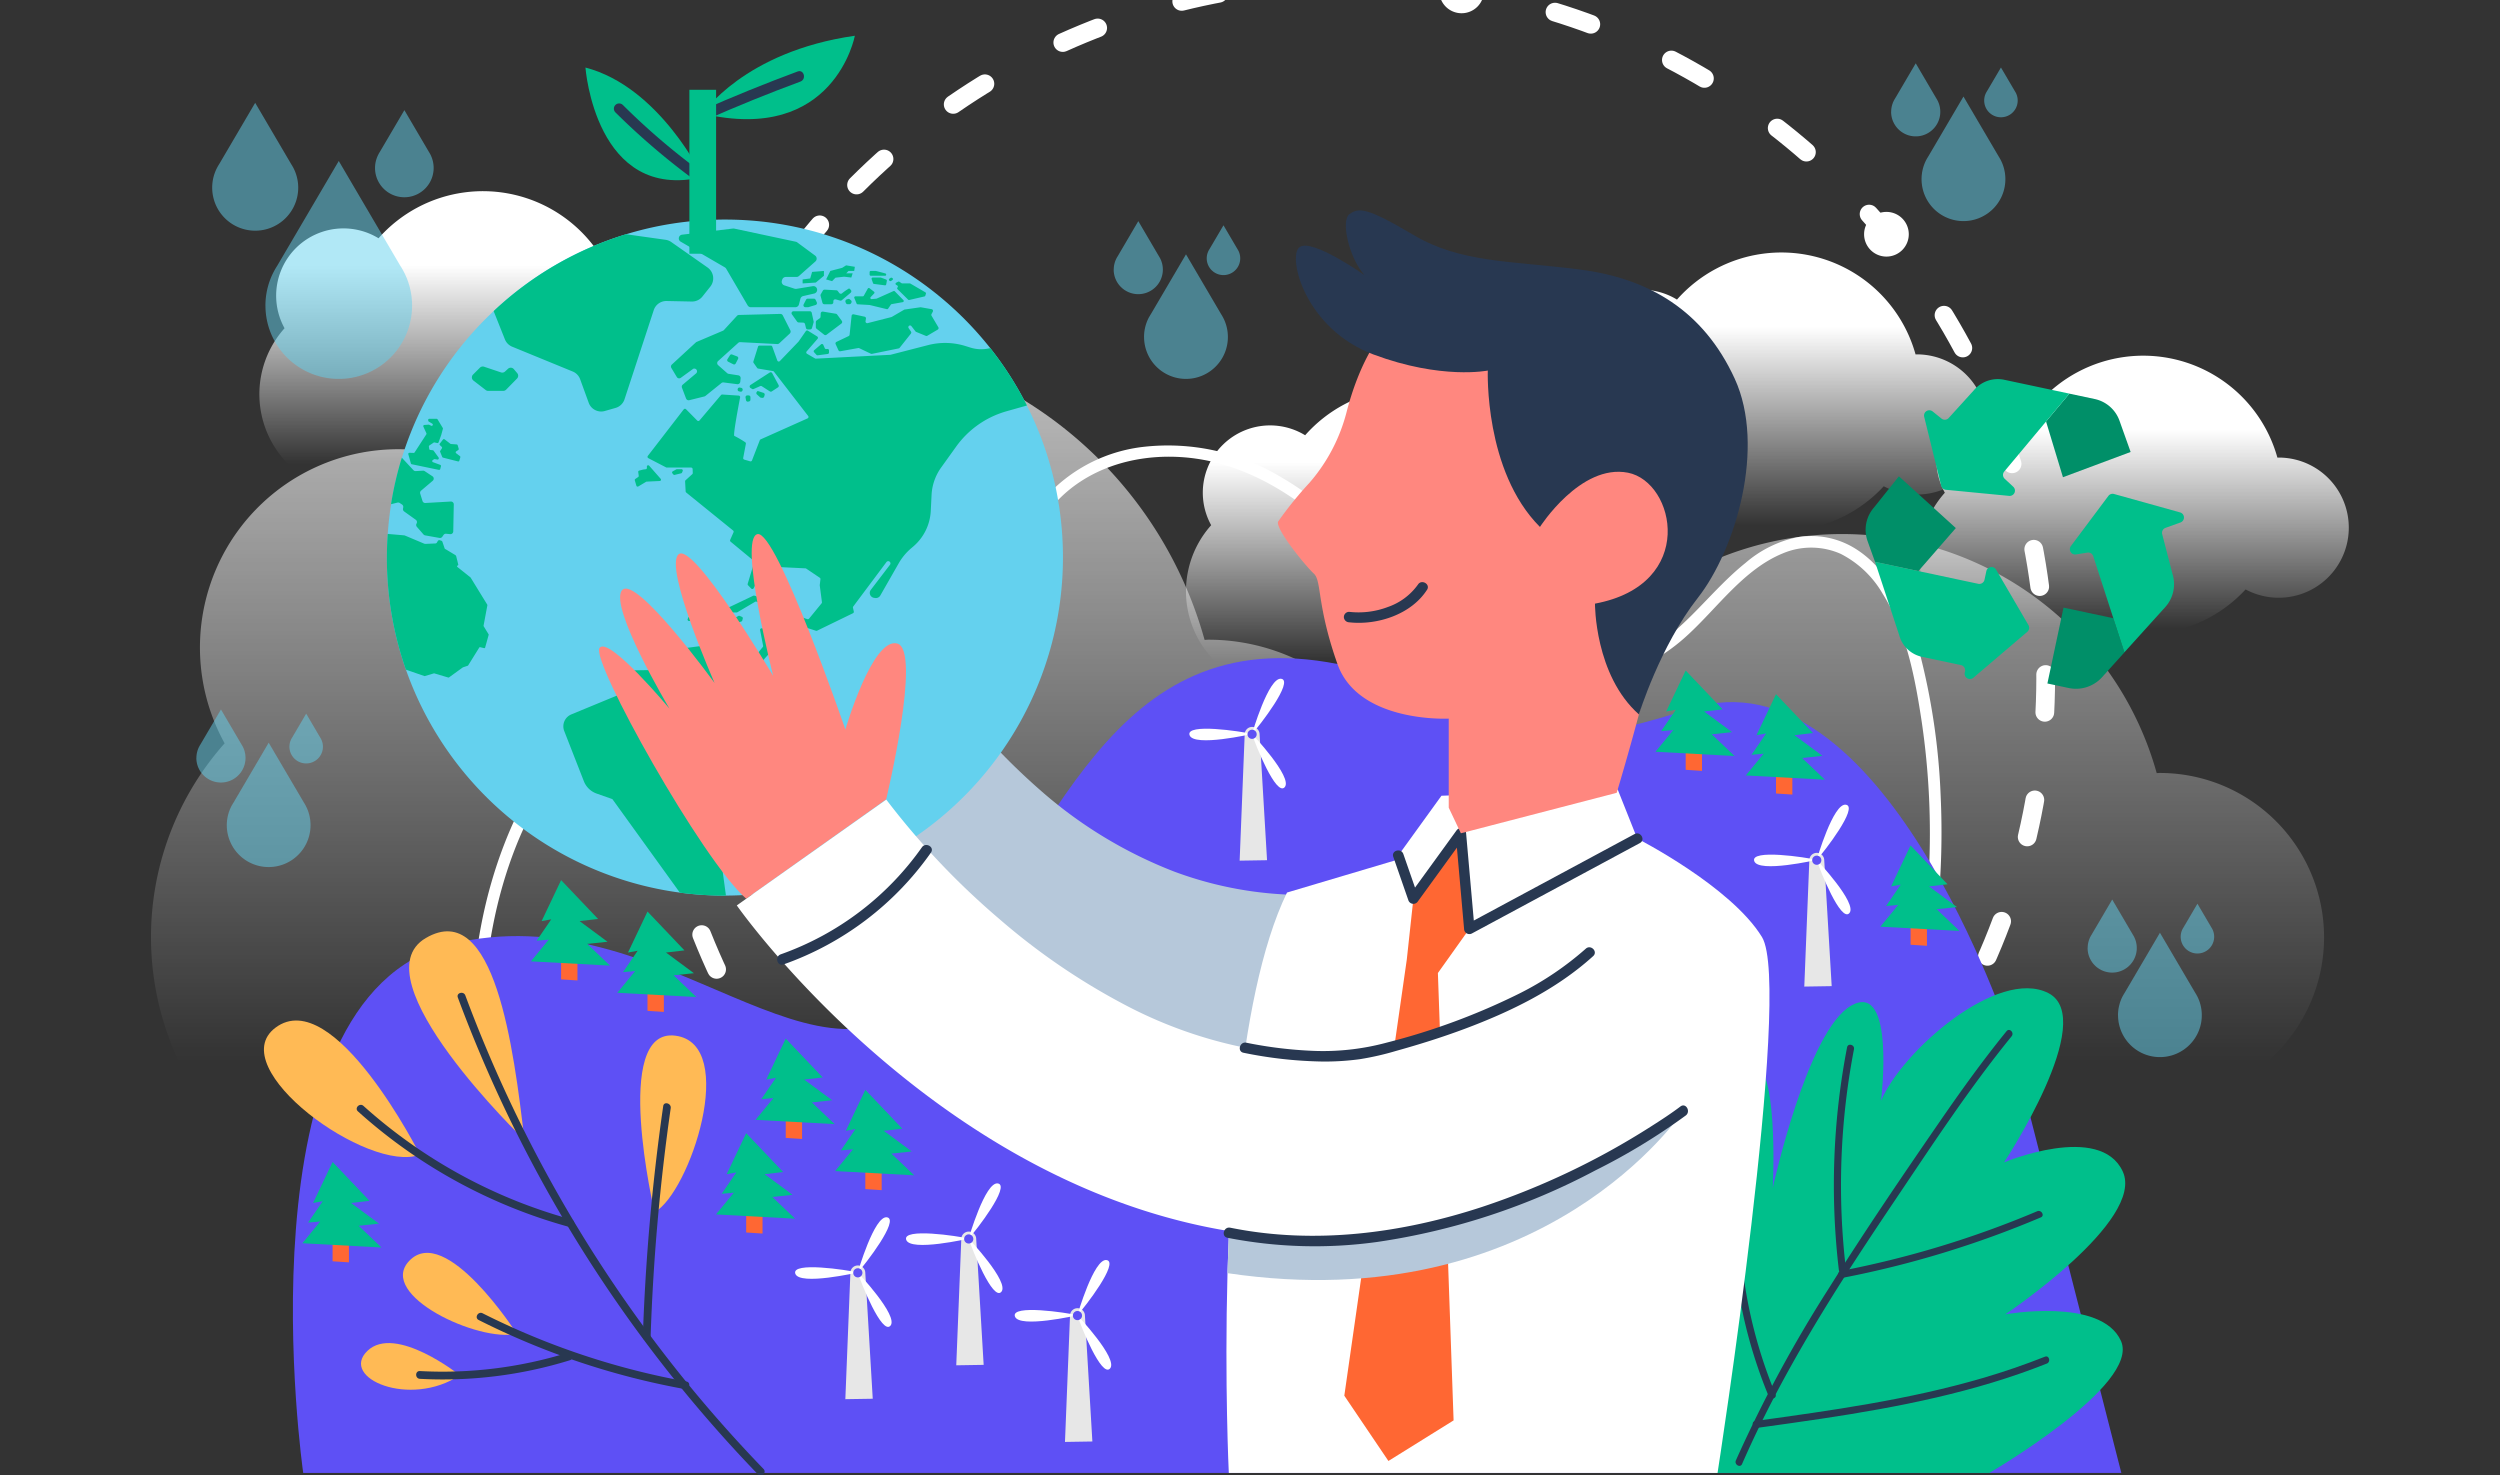 <svg xmlns="http://www.w3.org/2000/svg" xmlns:xlink="http://www.w3.org/1999/xlink" width="400" height="236" viewBox="0 0 400 236">
  <rect x="0" y="0" width="400" height="236" fill="#333333" stroke="none"/>
  <defs>
    <clipPath id="clip-path">
      <rect id="Rectángulo_413461" data-name="Rectángulo 413461" width="400" height="236" fill="#fff" stroke="#707070" stroke-width="1" opacity="0.63"/>
    </clipPath>
    <linearGradient id="linear-gradient" x1="0.5" y1="0.903" x2="0.5" y2="0.245" gradientUnits="objectBoundingBox">
      <stop offset="0" stop-color="#fff" stop-opacity="0"/>
      <stop offset="1" stop-color="#fff"/>
    </linearGradient>
    <linearGradient id="linear-gradient-3" x1="0.5" y1="0.903" x2="0.5" y2="0.245" xlink:href="#linear-gradient"/>
    <linearGradient id="linear-gradient-4" x1="0.5" y1="0.802" x2="0.5" y2="-0.346" xlink:href="#linear-gradient"/>
  </defs>
  <g id="Enmascarar_grupo_1098775" data-name="Enmascarar grupo 1098775" clip-path="url(#clip-path)">
    <g id="Grupo_1167144" data-name="Grupo 1167144" transform="translate(24.203 -49.208)">
      <g id="OBJECTS" transform="translate(0)">
        <g id="Grupo_1167048" data-name="Grupo 1167048" transform="translate(0 79.796)">
          <path id="Trazado_1004082" data-name="Trazado 1004082" d="M16.144,188.086A10.768,10.768,0,0,1,31.18,173.693a22.286,22.286,0,0,1,38.175,8.777c.066,0,.13-.01.2-.01a11.215,11.215,0,1,1-5.29,21.1,22.281,22.281,0,0,1-24.492,5.647,15.846,15.846,0,0,1-23.625-21.125Z" transform="translate(270.827 -139.837)" fill="url(#linear-gradient)"/>
          <path id="Trazado_1004083" data-name="Trazado 1004083" d="M205.413,196.464a10.768,10.768,0,0,1,15.036-14.393,22.286,22.286,0,0,1,38.175,8.777c.066,0,.13-.01.2-.01a11.215,11.215,0,1,1-5.29,21.1,22.281,22.281,0,0,1-24.492,5.647,15.846,15.846,0,0,1-23.625-21.125Z" transform="translate(-35.829 -143.019)" fill="url(#linear-gradient)"/>
          <path id="Trazado_1004084" data-name="Trazado 1004084" d="M109.5,161.467a10.768,10.768,0,0,1,15.036-14.394,22.285,22.285,0,0,1,38.175,8.777c.066,0,.13-.01.2-.01a11.215,11.215,0,1,1-5.29,21.1,22.281,22.281,0,0,1-24.492,5.647A15.846,15.846,0,0,1,109.5,161.467Z" transform="translate(119.577 -129.727)" fill="url(#linear-gradient-3)"/>
          <path id="Trazado_1004085" data-name="Trazado 1004085" d="M30.294,226.591A31.729,31.729,0,0,1,74.6,184.178,65.667,65.667,0,0,1,187.09,210.041c.194,0,.381-.029.576-.029A32.98,32.98,0,0,1,213.534,222.5a25.228,25.228,0,0,1,36.385-11.721,52.252,52.252,0,0,1,89.51,20.579c.154,0,.3-.023.458-.023a26.3,26.3,0,1,1-12.4,49.483,52.244,52.244,0,0,1-57.427,13.241,37.155,37.155,0,0,1-64.688-23.105A33.022,33.022,0,0,1,172.08,272.2a65.656,65.656,0,0,1-72.169,16.64,46.694,46.694,0,0,1-69.617-62.247Z" transform="translate(-18.558 -138.249)" fill="url(#linear-gradient-4)"/>
          <path id="Trazado_1004086" data-name="Trazado 1004086" d="M444.46,145.648A10.768,10.768,0,0,1,459.5,131.255a22.286,22.286,0,0,1,38.175,8.777c.066,0,.13-.01.2-.01a11.215,11.215,0,1,1-5.29,21.1,22.281,22.281,0,0,1-24.492,5.647,15.846,15.846,0,0,1-23.625-21.125Z" transform="translate(-423.137 -123.72)" fill="url(#linear-gradient)"/>
        </g>
        <g id="Grupo_1167135" data-name="Grupo 1167135" transform="translate(18.028 0)">
          <g id="Grupo_1167052" data-name="Grupo 1167052" transform="translate(16.011)">
            <g id="Grupo_1167049" data-name="Grupo 1167049">
              <circle id="Elipse_11787" data-name="Elipse 11787" cx="111.452" cy="111.452" r="111.452" transform="translate(157.617 315.234) rotate(-135)" fill="none" stroke="#fff" stroke-linecap="round" stroke-miterlimit="10" stroke-width="3" stroke-dasharray="6.049 14.114"/>
            </g>
            <g id="Grupo_1167051" data-name="Grupo 1167051" transform="translate(17.163 120.436)">
              <g id="Grupo_1167050" data-name="Grupo 1167050">
                <path id="Trazado_1004087" data-name="Trazado 1004087" d="M326.8,323.878a122.513,122.513,0,0,0,22.486-90.3c-1.061-7.028-2.433-14.427-6.252-20.545a16.29,16.29,0,0,0-6.728-6.4,11.672,11.672,0,0,0-9.267-.071c-6.157,2.521-10.328,8.549-15.076,12.936a30.307,30.307,0,0,1-19.075,8.164,29.741,29.741,0,0,1-19.878-6.05c-6.483-5.052-10.987-12.192-16.924-17.83-5.724-5.436-12.556-10.1-20.345-11.9-7.061-1.629-14.963-.825-21.1,3.21-11.726,7.707-11.26,23.943-17.136,35.361a24.869,24.869,0,0,1-5.755,7.572,6.21,6.21,0,0,1-4.985,1.811c-1.955-.3-3.551-1.574-5.1-2.713C175,232.215,167.6,227.21,159.2,226.146c-16.758-2.122-29.293,13.265-34.835,27.257-6.65,16.79-6.117,35.247-3.369,52.8.721,4.6,1.586,9.18,2.5,13.747.235,1.169-1.558,1.67-1.794.495-3.66-18.222-6.5-37.119-2.684-55.561,3.157-15.237,11.5-32.006,26.526-38.524,7.573-3.286,15.613-2.645,23.08.615a64.453,64.453,0,0,1,11.055,6.438c1.753,1.228,3.422,2.641,5.259,3.741a4.978,4.978,0,0,0,2.782.885,5.34,5.34,0,0,0,3.108-1.69c5.03-4.624,7.206-11.325,9.061-17.7,1.867-6.415,3.485-13.179,7.331-18.76A24.918,24.918,0,0,1,224.882,189.5a34.834,34.834,0,0,1,21.727,4.77c7.125,4.083,12.915,9.96,18.184,16.175a71.379,71.379,0,0,0,8.767,9.241,26.729,26.729,0,0,0,10.155,5.2,29.02,29.02,0,0,0,21.608-2.7c6.192-3.546,10.243-9.684,15.744-14.089a18.357,18.357,0,0,1,8.393-4.138,13.313,13.313,0,0,1,9.04,1.747c5.665,3.45,8.659,10.254,10.351,16.4a107.808,107.808,0,0,1,3.457,23.335,125.246,125.246,0,0,1-17.354,69.589q-3.026,5.063-6.55,9.8c-.706.953-2.322.025-1.606-.938Z" transform="translate(-117.204 -189.246)" fill="#fff"/>
              </g>
            </g>
            <path id="Trazado_1004088" data-name="Trazado 1004088" d="M125.656,132.642a3.575,3.575,0,1,0,3.575-3.575A3.575,3.575,0,0,0,125.656,132.642Z" transform="translate(114.357 -45.955)" fill="#fff"/>
            <path id="Trazado_1004089" data-name="Trazado 1004089" d="M235.256,69.864a3.575,3.575,0,1,0,3.575-3.575A3.575,3.575,0,0,0,235.256,69.864Z" transform="translate(-63.218 -22.112)" fill="#fff"/>
          </g>
          <g id="Grupo_1167109" data-name="Grupo 1167109" transform="translate(0 154.508)">
            <path id="Trazado_1004090" data-name="Trazado 1004090" d="M363.373,374.549H72.474s-10.943-75.929,23.48-84.573,59.588,28.756,78.181,6.216,27.322-58.25,63.815-51.074,26.086,16.843,56.593,7.134,50.875,52.024,50.875,52.024Z" transform="translate(-66.19 -244.181)" fill="#5e50f5"/>
            <g id="Grupo_1167086" data-name="Grupo 1167086" transform="translate(6.152 1.981)">
              <g id="Grupo_1167055" data-name="Grupo 1167055" transform="translate(96.575 82.058)">
                <path id="Trazado_1004091" data-name="Trazado 1004091" d="M366.293,392.121h0a1.19,1.19,0,0,0-1.168,1.113l-.81,20.282,4.384-.071-1.2-20.272A1.191,1.191,0,0,0,366.293,392.121Z" transform="translate(-356.272 -384.406)" fill="#e7e7e7"/>
                <g id="Grupo_1167053" data-name="Grupo 1167053" transform="translate(10.028)">
                  <path id="Trazado_1004092" data-name="Trazado 1004092" d="M359.9,388.519s2.659-9.2,4.691-8.826S361.1,387.225,359.9,388.519Z" transform="translate(-359.905 -379.681)" fill="#fff"/>
                </g>
                <g id="Grupo_1167054" data-name="Grupo 1167054" transform="translate(10.028 8.837)">
                  <path id="Trazado_1004093" data-name="Trazado 1004093" d="M359.454,393.93s6.58,6.954,5.232,8.516S359.965,395.614,359.454,393.93Z" transform="translate(-359.454 -393.93)" fill="#fff"/>
                </g>
                <path id="Trazado_1004094" data-name="Trazado 1004094" d="M378.211,393.417s-9.329,2.149-9.993.194S376.5,393,378.211,393.417Z" transform="translate(-368.183 -384.58)" fill="#fff"/>
                <path id="Trazado_1004095" data-name="Trazado 1004095" d="M366.982,393.583a.734.734,0,1,0,.722-.745A.735.735,0,0,0,366.982,393.583Z" transform="translate(-357.676 -384.678)" fill="#5e50f5"/>
              </g>
              <g id="Grupo_1167058" data-name="Grupo 1167058" transform="translate(78.831 87.478)">
                <path id="Trazado_1004096" data-name="Trazado 1004096" d="M394.9,400.86h0a1.191,1.191,0,0,0-1.168,1.113l-.81,20.282,4.384-.071-1.2-20.272A1.191,1.191,0,0,0,394.9,400.86Z" transform="translate(-384.881 -393.145)" fill="#e7e7e7"/>
                <g id="Grupo_1167056" data-name="Grupo 1167056" transform="translate(10.028)">
                  <path id="Trazado_1004097" data-name="Trazado 1004097" d="M388.514,397.258s2.659-9.2,4.691-8.826S389.706,395.965,388.514,397.258Z" transform="translate(-388.514 -388.421)" fill="#fff"/>
                </g>
                <g id="Grupo_1167057" data-name="Grupo 1167057" transform="translate(10.028 8.837)">
                  <path id="Trazado_1004098" data-name="Trazado 1004098" d="M388.063,402.669s6.58,6.953,5.232,8.516S388.574,404.352,388.063,402.669Z" transform="translate(-388.063 -402.669)" fill="#fff"/>
                </g>
                <path id="Trazado_1004099" data-name="Trazado 1004099" d="M406.82,402.156s-9.329,2.149-9.993.194S405.109,401.744,406.82,402.156Z" transform="translate(-396.792 -393.319)" fill="#fff"/>
                <path id="Trazado_1004100" data-name="Trazado 1004100" d="M395.591,402.322a.734.734,0,1,0,.722-.746A.734.734,0,0,0,395.591,402.322Z" transform="translate(-386.286 -393.417)" fill="#5e50f5"/>
              </g>
              <g id="Grupo_1167061" data-name="Grupo 1167061" transform="translate(141.912 1.313)">
                <path id="Trazado_1004101" data-name="Trazado 1004101" d="M293.2,261.932h0a1.19,1.19,0,0,0-1.168,1.113l-.81,20.282,4.384-.071-1.2-20.272A1.19,1.19,0,0,0,293.2,261.932Z" transform="translate(-283.174 -254.217)" fill="#e7e7e7"/>
                <g id="Grupo_1167059" data-name="Grupo 1167059" transform="translate(10.028)">
                  <path id="Trazado_1004102" data-name="Trazado 1004102" d="M286.807,258.33s2.66-9.2,4.691-8.826S288,257.036,286.807,258.33Z" transform="translate(-286.807 -249.492)" fill="#fff"/>
                </g>
                <g id="Grupo_1167060" data-name="Grupo 1167060" transform="translate(10.028 8.837)">
                  <path id="Trazado_1004103" data-name="Trazado 1004103" d="M286.356,263.741s6.58,6.953,5.231,8.516S286.867,265.424,286.356,263.741Z" transform="translate(-286.356 -263.741)" fill="#fff"/>
                </g>
                <path id="Trazado_1004104" data-name="Trazado 1004104" d="M305.113,263.228s-9.329,2.149-9.993.194S303.4,262.815,305.113,263.228Z" transform="translate(-295.085 -254.391)" fill="#fff"/>
                <path id="Trazado_1004105" data-name="Trazado 1004105" d="M293.883,263.393a.734.734,0,1,0,.722-.745A.735.735,0,0,0,293.883,263.393Z" transform="translate(-284.577 -254.489)" fill="#5e50f5"/>
              </g>
              <g id="Grupo_1167064" data-name="Grupo 1167064" transform="translate(232.26 21.462)">
                <path id="Trazado_1004106" data-name="Trazado 1004106" d="M147.523,294.419h0a1.19,1.19,0,0,0-1.169,1.113l-.81,20.282,4.384-.071-1.2-20.272A1.189,1.189,0,0,0,147.523,294.419Z" transform="translate(-137.501 -286.704)" fill="#e7e7e7"/>
                <g id="Grupo_1167062" data-name="Grupo 1167062" transform="translate(10.028)">
                  <path id="Trazado_1004107" data-name="Trazado 1004107" d="M141.133,290.817s2.659-9.2,4.691-8.826S142.326,289.523,141.133,290.817Z" transform="translate(-141.133 -281.979)" fill="#fff"/>
                </g>
                <g id="Grupo_1167063" data-name="Grupo 1167063" transform="translate(10.028 8.837)">
                  <path id="Trazado_1004108" data-name="Trazado 1004108" d="M140.683,296.228s6.58,6.953,5.232,8.516S141.194,297.911,140.683,296.228Z" transform="translate(-140.683 -296.228)" fill="#fff"/>
                </g>
                <path id="Trazado_1004109" data-name="Trazado 1004109" d="M159.44,295.715s-9.329,2.149-9.993.194S157.73,295.3,159.44,295.715Z" transform="translate(-149.412 -286.878)" fill="#fff"/>
                <path id="Trazado_1004110" data-name="Trazado 1004110" d="M148.21,295.88a.734.734,0,1,0,.722-.745A.734.734,0,0,0,148.21,295.88Z" transform="translate(-138.904 -286.976)" fill="#5e50f5"/>
              </g>
              <g id="Grupo_1167067" data-name="Grupo 1167067" transform="translate(113.97 94.318)">
                <path id="Trazado_1004111" data-name="Trazado 1004111" d="M338.247,411.888h0A1.191,1.191,0,0,0,337.079,413l-.81,20.282,4.384-.071-1.2-20.272A1.191,1.191,0,0,0,338.247,411.888Z" transform="translate(-328.226 -404.173)" fill="#e7e7e7"/>
                <g id="Grupo_1167065" data-name="Grupo 1167065" transform="translate(10.028)">
                  <path id="Trazado_1004112" data-name="Trazado 1004112" d="M331.858,408.287s2.659-9.2,4.691-8.826S333.051,406.993,331.858,408.287Z" transform="translate(-331.858 -399.449)" fill="#fff"/>
                </g>
                <g id="Grupo_1167066" data-name="Grupo 1167066" transform="translate(10.028 8.837)">
                  <path id="Trazado_1004113" data-name="Trazado 1004113" d="M331.408,413.7s6.58,6.953,5.231,8.516S331.919,415.381,331.408,413.7Z" transform="translate(-331.408 -413.698)" fill="#fff"/>
                </g>
                <path id="Trazado_1004114" data-name="Trazado 1004114" d="M350.165,413.185s-9.329,2.149-9.993.194S348.454,412.772,350.165,413.185Z" transform="translate(-340.137 -404.348)" fill="#fff"/>
                <path id="Trazado_1004115" data-name="Trazado 1004115" d="M338.935,413.35a.734.734,0,1,0,.722-.745A.734.734,0,0,0,338.935,413.35Z" transform="translate(-329.629 -404.446)" fill="#5e50f5"/>
              </g>
              <g id="Grupo_1167069" data-name="Grupo 1167069" transform="translate(216.493)">
                <g id="Grupo_1167068" data-name="Grupo 1167068">
                  <path id="Trazado_1004116" data-name="Trazado 1004116" d="M181.612,266.434v4.241L179,270.5v-4.068Z" transform="translate(-174.166 -254.614)" fill="#ff6733"/>
                  <path id="Trazado_1004117" data-name="Trazado 1004117" d="M175.429,247.376l5.914,6.217-2.957.342,4.468,3.306-3.249.342,3.648,3.477-12.654-.684,2.85-3.477-1.938.171,2.342-3.42-1.544.285Z" transform="translate(-170.599 -247.376)" fill="#00bf8b"/>
                </g>
              </g>
              <g id="Grupo_1167071" data-name="Grupo 1167071" transform="translate(72.504 58.894)">
                <g id="Grupo_1167070" data-name="Grupo 1167070">
                  <path id="Trazado_1004118" data-name="Trazado 1004118" d="M413.772,361.392v4.242l-2.615-.173v-4.069Z" transform="translate(-406.326 -349.572)" fill="#ff6733"/>
                  <path id="Trazado_1004119" data-name="Trazado 1004119" d="M407.591,342.334l5.914,6.217-2.957.342,4.468,3.306-3.249.342,3.648,3.477-12.654-.683,2.851-3.478-1.938.171,2.341-3.42-1.544.285Z" transform="translate(-402.76 -342.334)" fill="#00bf8b"/>
                </g>
              </g>
              <g id="Grupo_1167073" data-name="Grupo 1167073" transform="translate(85.239 67.089)">
                <g id="Grupo_1167072" data-name="Grupo 1167072">
                  <path id="Trazado_1004120" data-name="Trazado 1004120" d="M393.239,374.6v4.242l-2.616-.173V374.6Z" transform="translate(-385.793 -362.785)" fill="#ff6733"/>
                  <path id="Trazado_1004121" data-name="Trazado 1004121" d="M387.056,355.547l5.914,6.216-2.957.342,4.467,3.306-3.249.342,3.648,3.477-12.654-.684,2.85-3.477-1.938.171,2.342-3.421-1.544.285Z" transform="translate(-382.226 -355.547)" fill="#00bf8b"/>
                </g>
              </g>
              <g id="Grupo_1167075" data-name="Grupo 1167075" transform="translate(66.176 74.028)">
                <g id="Grupo_1167074" data-name="Grupo 1167074">
                  <path id="Trazado_1004122" data-name="Trazado 1004122" d="M423.974,385.791v4.242l-2.616-.173v-4.069Z" transform="translate(-416.527 -373.972)" fill="#ff6733"/>
                  <path id="Trazado_1004123" data-name="Trazado 1004123" d="M417.792,366.734l5.914,6.217-2.957.342,4.467,3.306-3.249.342,3.648,3.477-12.655-.684,2.85-3.477-1.938.171,2.342-3.42-1.544.285Z" transform="translate(-412.961 -366.734)" fill="#00bf8b"/>
                </g>
              </g>
              <g id="Grupo_1167077" data-name="Grupo 1167077" transform="translate(36.564 33.536)">
                <g id="Grupo_1167076" data-name="Grupo 1167076">
                  <path id="Trazado_1004124" data-name="Trazado 1004124" d="M471.72,320.5v4.242l-2.615-.173V320.5Z" transform="translate(-464.274 -308.685)" fill="#ff6733"/>
                  <path id="Trazado_1004125" data-name="Trazado 1004125" d="M465.539,301.447l5.914,6.216-2.957.342,4.468,3.306-3.249.342,3.648,3.477-12.654-.684,2.85-3.477-1.938.171,2.341-3.42-1.544.285Z" transform="translate(-460.708 -301.447)" fill="#00bf8b"/>
                </g>
              </g>
              <g id="Grupo_1167079" data-name="Grupo 1167079" transform="translate(0 78.635)">
                <g id="Grupo_1167078" data-name="Grupo 1167078">
                  <path id="Trazado_1004126" data-name="Trazado 1004126" d="M530.674,393.221v4.242l-2.616-.173v-4.069Z" transform="translate(-523.228 -381.401)" fill="#ff6733"/>
                  <path id="Trazado_1004127" data-name="Trazado 1004127" d="M524.491,374.163l5.914,6.217-2.957.342,4.467,3.306-3.249.342,3.648,3.478-12.654-.684,2.85-3.478-1.938.171,2.342-3.42-1.544.285Z" transform="translate(-519.661 -374.163)" fill="#00bf8b"/>
                </g>
              </g>
              <g id="Grupo_1167081" data-name="Grupo 1167081" transform="translate(50.386 38.565)">
                <g id="Grupo_1167080" data-name="Grupo 1167080">
                  <path id="Trazado_1004128" data-name="Trazado 1004128" d="M449.433,328.613v4.242l-2.616-.174v-4.069Z" transform="translate(-441.986 -316.794)" fill="#ff6733"/>
                  <path id="Trazado_1004129" data-name="Trazado 1004129" d="M443.252,309.556l5.914,6.217-2.957.342,4.468,3.306-3.249.342,3.648,3.477-12.654-.684,2.85-3.478-1.938.171,2.341-3.42-1.543.285Z" transform="translate(-438.421 -309.556)" fill="#00bf8b"/>
                </g>
              </g>
              <g id="Grupo_1167083" data-name="Grupo 1167083" transform="translate(230.947 3.789)">
                <g id="Grupo_1167082" data-name="Grupo 1167082">
                  <path id="Trazado_1004130" data-name="Trazado 1004130" d="M158.307,272.543v4.242l-2.616-.173v-4.069Z" transform="translate(-150.86 -260.723)" fill="#ff6733"/>
                  <path id="Trazado_1004131" data-name="Trazado 1004131" d="M152.125,253.485l5.914,6.217-2.957.342,4.467,3.306-3.249.342,3.648,3.477-12.655-.683,2.85-3.477-1.938.171,2.342-3.42-1.544.285Z" transform="translate(-147.294 -253.485)" fill="#00bf8b"/>
                </g>
              </g>
              <g id="Grupo_1167085" data-name="Grupo 1167085" transform="translate(252.481 27.986)">
                <g id="Grupo_1167084" data-name="Grupo 1167084">
                  <path id="Trazado_1004132" data-name="Trazado 1004132" d="M123.587,311.556V315.8l-2.616-.173v-4.069Z" transform="translate(-116.141 -299.737)" fill="#ff6733"/>
                  <path id="Trazado_1004133" data-name="Trazado 1004133" d="M117.4,292.5l5.914,6.216-2.957.342,4.468,3.306-3.249.342,3.648,3.477-12.654-.684,2.85-3.477-1.938.171,2.342-3.42-1.544.285Z" transform="translate(-112.574 -292.499)" fill="#00bf8b"/>
                </g>
              </g>
            </g>
            <g id="Grupo_1167097" data-name="Grupo 1167097" transform="translate(228.972 52.816)">
              <path id="Trazado_1004134" data-name="Trazado 1004134" d="M72.711,406.891h44.2s24.214-14.072,21.064-21.112-18.505-4.263-18.505-4.263,22.417-14.983,18.788-22.857S119.27,357.2,119.27,357.2s15.159-22.948,7.087-27.082-23.427,9.267-26.773,17.233c0,0,2.362-19.192-4.725-15.26s-12.6,29.205-12.6,29.205,1.133-21.335-3.863-20.351S65.525,376.771,72.711,406.891Z" transform="translate(-69.821 -329.339)" fill="#00bf8b"/>
              <g id="Grupo_1167088" data-name="Grupo 1167088" transform="translate(6.486 6.678)">
                <g id="Grupo_1167087" data-name="Grupo 1167087">
                  <path id="Trazado_1004135" data-name="Trazado 1004135" d="M143.071,341.112c-6.793,8.348-12.706,17.39-18.711,26.309-5.8,8.611-11.488,17.308-16.55,26.376-2.864,5.129-5.517,10.375-7.871,15.758-.295.674-1.282.091-.989-.578a212.16,212.16,0,0,1,14.907-27.59c5.61-8.947,11.565-17.689,17.551-26.388,3.453-5.018,7.005-9.971,10.852-14.7.465-.572,1.271.243.81.811Z" transform="translate(-98.897 -340.107)" fill="#283851"/>
                </g>
              </g>
              <g id="Grupo_1167090" data-name="Grupo 1167090" transform="translate(22.215 9.038)">
                <g id="Grupo_1167089" data-name="Grupo 1167089">
                  <path id="Trazado_1004136" data-name="Trazado 1004136" d="M142.992,344.629a115,115,0,0,0-1.278,35.3c.086.731-1.06.724-1.146,0a116.008,116.008,0,0,1,1.319-35.6c.14-.723,1.244-.417,1.1.3Z" transform="translate(-139.772 -343.911)" fill="#283851"/>
                </g>
              </g>
              <g id="Grupo_1167092" data-name="Grupo 1167092" transform="translate(5.932 27.977)">
                <g id="Grupo_1167091" data-name="Grupo 1167091">
                  <path id="Trazado_1004137" data-name="Trazado 1004137" d="M161.457,375a76,76,0,0,0,5.45,36.435c.282.68-.827.977-1.1.3A76.821,76.821,0,0,1,160.312,375c.07-.728,1.216-.736,1.146,0Z" transform="translate(-159.959 -374.448)" fill="#283851"/>
                </g>
              </g>
              <g id="Grupo_1167094" data-name="Grupo 1167094" transform="translate(22.939 35.63)">
                <g id="Grupo_1167093" data-name="Grupo 1167093">
                  <path id="Trazado_1004138" data-name="Trazado 1004138" d="M123.5,387.827a158.182,158.182,0,0,1-31.663,9.66c-.72.139-1.029-.964-.3-1.1a156.854,156.854,0,0,0,31.389-9.545c.671-.284,1.256.7.579.989Z" transform="translate(-91.121 -386.787)" fill="#283851"/>
                </g>
              </g>
              <g id="Grupo_1167096" data-name="Grupo 1167096" transform="translate(9.219 58.908)">
                <g id="Grupo_1167095" data-name="Grupo 1167095">
                  <path id="Trazado_1004139" data-name="Trazado 1004139" d="M136.5,425.467c-11.5,4.581-23.7,6.96-35.9,8.8-3.476.525-6.959,1.008-10.442,1.49-.721.1-1.033-1-.3-1.1,12.234-1.694,24.532-3.4,36.413-6.881q5.042-1.476,9.933-3.411c.685-.272.982.835.3,1.105Z" transform="translate(-89.435 -424.319)" fill="#283851"/>
                </g>
              </g>
            </g>
            <g id="Grupo_1167108" data-name="Grupo 1167108" transform="translate(0 43.715)">
              <path id="Trazado_1004140" data-name="Trazado 1004140" d="M502.967,410.551s-11.408-17.8-17.229-11.647C480.573,404.367,496.941,412,502.967,410.551Z" transform="translate(-462.506 -346.167)" fill="#ffba55"/>
              <path id="Trazado_1004141" data-name="Trazado 1004141" d="M515.259,426.034s-10.352-8.223-14.812-3.889S507.259,431.325,515.259,426.034Z" transform="translate(-483.908 -355.006)" fill="#ffba55"/>
              <path id="Trazado_1004142" data-name="Trazado 1004142" d="M534.7,359.132s-13.793-27.306-23.112-20.316C503.035,345.233,526.53,362.282,534.7,359.132Z" transform="translate(-509.743 -323.403)" fill="#ffba55"/>
              <path id="Trazado_1004143" data-name="Trazado 1004143" d="M438.184,369.793s-6.941-29.566,3.329-28.239C451.722,342.872,443.81,366.746,438.184,369.793Z" transform="translate(-375.686 -324.861)" fill="#ffba55"/>
              <path id="Trazado_1004144" data-name="Trazado 1004144" d="M501.226,348.051s-26.842-25.865-15.773-32.321C496.472,309.3,499.513,333.458,501.226,348.051Z" transform="translate(-459.544 -314.666)" fill="#ffba55"/>
              <g id="Grupo_1167099" data-name="Grupo 1167099" transform="translate(30.981 9.834)">
                <g id="Grupo_1167098" data-name="Grupo 1167098">
                  <path id="Trazado_1004145" data-name="Trazado 1004145" d="M422.063,330.943a219.279,219.279,0,0,0,34.632,60.942q6.2,7.7,13.077,14.817c.556.576-.323,1.457-.88.88a220.364,220.364,0,0,1-40.258-57.963q-4.3-8.991-7.771-18.345c-.279-.752.924-1.077,1.2-.331Z" transform="translate(-420.821 -330.521)" fill="#283851"/>
                </g>
              </g>
              <g id="Grupo_1167101" data-name="Grupo 1167101" transform="translate(60.624 27.511)">
                <g id="Grupo_1167100" data-name="Grupo 1167100">
                  <path id="Trazado_1004146" data-name="Trazado 1004146" d="M449.493,359.8a336.327,336.327,0,0,0-3.215,36.555c-.027.8-1.271.8-1.245,0a339.479,339.479,0,0,1,3.259-36.886c.114-.79,1.312-.453,1.2.331Z" transform="translate(-445.033 -359.023)" fill="#283851"/>
                </g>
              </g>
              <g id="Grupo_1167103" data-name="Grupo 1167103" transform="translate(14.841 27.762)">
                <g id="Grupo_1167102" data-name="Grupo 1167102">
                  <path id="Trazado_1004147" data-name="Trazado 1004147" d="M503.97,378.972a83.6,83.6,0,0,1-33.838-18.5c-.6-.536.285-1.414.88-.88a82.45,82.45,0,0,0,25.312,15.554,83.632,83.632,0,0,0,7.977,2.625.623.623,0,0,1-.331,1.2Z" transform="translate(-469.933 -359.427)" fill="#283851"/>
                </g>
              </g>
              <g id="Grupo_1167105" data-name="Grupo 1167105" transform="translate(34.044 61.038)">
                <g id="Grupo_1167104" data-name="Grupo 1167104">
                  <path id="Trazado_1004148" data-name="Trazado 1004148" d="M441.2,413.152a120.006,120.006,0,0,0,32.616,10.919c.787.143.453,1.342-.331,1.2a121.139,121.139,0,0,1-32.913-11.044c-.715-.361-.086-1.435.628-1.075Z" transform="translate(-440.26 -413.08)" fill="#283851"/>
                </g>
              </g>
              <g id="Grupo_1167107" data-name="Grupo 1167107" transform="translate(24.358 67.393)">
                <g id="Grupo_1167106" data-name="Grupo 1167106">
                  <path id="Trazado_1004149" data-name="Trazado 1004149" d="M494.948,424.557a68.732,68.732,0,0,1-24,2.975c-.8-.043-.8-1.288,0-1.245a67.693,67.693,0,0,0,23.666-2.931c.767-.237,1.095.964.331,1.2Z" transform="translate(-470.351 -423.326)" fill="#283851"/>
                </g>
              </g>
            </g>
          </g>
          <g id="Grupo_1167134" data-name="Grupo 1167134" transform="translate(19.672 54.927)">
            <g id="Grupo_1167114" data-name="Grupo 1167114" transform="translate(48.059 80.312)">
              <g id="Grupo_1167110" data-name="Grupo 1167110" transform="translate(0)">
                <path id="Trazado_1004150" data-name="Trazado 1004150" d="M266.586,297.256a89.083,89.083,0,0,0,26.34,2.106c14.177-.95,28.909-5.2,43.787-12.623a14.652,14.652,0,1,0-13.087-26.219c-11.354,5.667-22.311,8.9-32.569,9.6a59.313,59.313,0,0,1-25.027-3.588,71.333,71.333,0,0,1-21.456-13.051,105.888,105.888,0,0,1-16.093-17.685,122.441,122.441,0,0,1-13.222-22.681l.014.033-27.146,11.035c.868,2.135,21.779,52.487,67.414,69.71A87.865,87.865,0,0,0,266.586,297.256Z" transform="translate(-188.127 -213.113)" fill="#b6c8da"/>
              </g>
              <g id="Grupo_1167113" data-name="Grupo 1167113" transform="translate(86.268 40.287)">
                <path id="Trazado_1004151" data-name="Trazado 1004151" d="M161.969,387.419h78.2s12.09-77.62,7.106-85.743-19.957-15.754-19.957-15.754l-3.126-7.852-28.2,1L188.5,289.441l-17.221,5.12c-4.124,8.5-6.546,21.419-7.934,34.946-.872,8.477-1.338,17.191-1.565,25.2-.007.25-.014.5-.021.749C161.281,373.267,161.969,387.419,161.969,387.419Z" transform="translate(-161.59 -278.07)" fill="#fff"/>
                <path id="Trazado_1004152" data-name="Trazado 1004152" d="M257.675,289.368l1.351,15.3L254,311.724l2.511,71.582L246.083,389.8l-7.057-10.446,10-69.806,1.051-9.707Z" transform="translate(-220.166 -282.361)" fill="#ff6733"/>
                <g id="Grupo_1167112" data-name="Grupo 1167112" transform="translate(26.646 6.192)">
                  <g id="Grupo_1167111" data-name="Grupo 1167111">
                    <path id="Trazado_1004153" data-name="Trazado 1004153" d="M233.859,290.437l-9.079,4.885-14.469,7.785-3.318,1.785a.848.848,0,0,1-1.26-.723l-1.182-13.38-.169-1.919,1.56.422-7.6,10.472a.85.85,0,0,1-1.53-.2l-2.408-6.928c-.354-1.02,1.263-1.458,1.614-.445l2.408,6.928-1.53-.2,7.6-10.472a.845.845,0,0,1,1.56.422l1.182,13.38.169,1.919-1.26-.723,9.079-4.885,14.469-7.785,3.318-1.785c.949-.509,1.8.936.845,1.447Z" transform="translate(-194.356 -288.053)" fill="#283851"/>
                  </g>
                </g>
              </g>
            </g>
            <g id="Grupo_1167116" data-name="Grupo 1167116" transform="translate(0 29.41)">
              <path id="Trazado_1004154" data-name="Trazado 1004154" d="M343.855,185.126c0,.32,0,.638.009.956a54.007,54.007,0,0,0,3.033,16.968v0q.364,1.036.769,2.052a54.182,54.182,0,0,0,40.7,33.259q1.163.208,2.342.367a54.173,54.173,0,0,0,7.229.48h.141c.564,0,1.129-.011,1.689-.032A54.123,54.123,0,0,0,451.24,175.9,53.545,53.545,0,0,0,447,162.334q-.364-.777-.748-1.54-.408-.808-.842-1.6c-.076-.143-.154-.284-.234-.424-.092-.166-.185-.333-.282-.5-.19-.331-.381-.659-.579-.986-.072-.122-.145-.242-.219-.362-.127-.207-.253-.411-.381-.611-.1-.162-.2-.323-.308-.483s-.207-.318-.312-.478q-.471-.714-.967-1.411c-.089-.124-.175-.249-.265-.373-.04-.059-.082-.116-.124-.175-.092-.127-.185-.251-.278-.377-.175-.238-.352-.472-.531-.706s-.36-.468-.541-.7q-.607-.768-1.24-1.512a54.173,54.173,0,0,0-7.366-7.162,53.892,53.892,0,0,0-30.652-11.8q-1.582-.091-3.191-.092c-.3,0-.6,0-.906.009a54.1,54.1,0,0,0-10.688,1.237q-2.145.471-4.227,1.106a53.984,53.984,0,0,0-21.185,12.295q-.663.622-1.308,1.268a54.2,54.2,0,0,0-10.858,15.616c-.265.577-.52,1.163-.767,1.753q-.493,1.182-.931,2.391t-.815,2.431a53.758,53.758,0,0,0-1.727,7.439q-.142.894-.255,1.8c-.053.425-.1.851-.143,1.281-.057.556-.1,1.116-.143,1.679Q343.856,183.215,343.855,185.126Z" transform="translate(-343.854 -131.042)" fill="#64d1ee"/>
              <g id="Grupo_1167115" data-name="Grupo 1167115" transform="translate(0 1.438)">
                <path id="Trazado_1004155" data-name="Trazado 1004155" d="M370.232,146.567l1.8,4.52a2.122,2.122,0,0,0,1.165,1.177l9.685,3.971a2.119,2.119,0,0,1,1.19,1.236l1.371,3.768a2.123,2.123,0,0,0,2.576,1.314l1.721-.493a2.119,2.119,0,0,0,1.432-1.377l4.676-14.268a2.122,2.122,0,0,1,2.062-1.46l4.025.084a2.119,2.119,0,0,0,1.7-.8l1.264-1.586a2.124,2.124,0,0,0-.44-3.061l-5.8-4.067a2.094,2.094,0,0,0-.923-.365l-6.329-.891A54.008,54.008,0,0,0,370.232,146.567Zm12.428,64.53,8.369-3.456a.245.245,0,0,0,.139-.149l1.091-3.273a.249.249,0,0,1,.229-.169l3.229-.053a.241.241,0,0,0,.154-.057l3.987-3.277a.265.265,0,0,1,.124-.053l5.731-.765a.252.252,0,0,1,.192.055l2.827,2.365a.246.246,0,0,0,.344-.027l.788-.9a.249.249,0,0,1,.291-.059l1.516.72a.245.245,0,0,0,.3-.068l1.325-1.618a.245.245,0,0,0,.05-.2l-.48-2.5a.247.247,0,0,1,.259-.293l3.412.228h.017a.245.245,0,0,0,.223-.345l-.756-1.691a.112.112,0,0,1-.012-.036l-.43-1.542a.246.246,0,0,1,.27-.309l1.9.259a.25.25,0,0,1,.211.2l.131.84a.249.249,0,0,0,.166.2l2.168.733a.249.249,0,0,0,.27-.078l2.011-2.456a.251.251,0,0,0,.053-.187l-.343-2.631-.006-.055a.332.332,0,0,1,0-.061l.112-.923a.244.244,0,0,0-.107-.232l-2.171-1.464a.234.234,0,0,0-.124-.042l-5.276-.257a.242.242,0,0,0-.208.1l-.145.194a.243.243,0,0,1-.314.069l-.345-.184a.246.246,0,0,0-.335.1l-1.662,3.153a.245.245,0,0,1-.394.055l-.5-.518a.243.243,0,0,1-.059-.243l1.03-3.427a.243.243,0,0,0-.08-.261l-3.686-3.048a.247.247,0,0,1-.068-.288l.533-1.211a.248.248,0,0,0-.069-.291l-6.744-5.462-.754-.611a.247.247,0,0,1-.091-.177l-.086-1.595a.248.248,0,0,1,.08-.2l1.062-.963a.244.244,0,0,0,.082-.192l-.023-.632a.246.246,0,0,0-.246-.236h-3.888a.236.236,0,0,1-.113-.029l-2.835-1.472a.244.244,0,0,1-.082-.368l5.742-7.442a.245.245,0,0,1,.368-.021l1.792,1.812a.247.247,0,0,0,.362-.015l3.444-4.066a.25.25,0,0,1,.2-.086l2.628.172a.248.248,0,0,1,.228.293c-.236,1.219-1.163,6.1-.923,6.157a15.525,15.525,0,0,1,1.734,1.009.247.247,0,0,1,.11.255l-.427,2.248a.244.244,0,0,0,.173.282l.935.273a.246.246,0,0,0,.3-.148l1.247-3.225a.248.248,0,0,1,.128-.137l7.519-3.362a.249.249,0,0,0,.095-.377l-5.481-7.1a.243.243,0,0,0-.154-.092l-2.37-.4a.24.24,0,0,1-.16-.1l-.573-.815a.251.251,0,0,1-.032-.215l.744-2.378a.244.244,0,0,1,.234-.172h1.812a.246.246,0,0,1,.232.162l.807,2.23a.245.245,0,0,0,.409.086l2.976-3.1a.115.115,0,0,0,.025-.03l1.154-1.658a.248.248,0,0,1,.333-.069l1.489.925a.247.247,0,0,1,.057.371l-1.75,2.022a.247.247,0,0,0,.061.375l1.281.745a.258.258,0,0,0,.137.033l11.9-.613a.186.186,0,0,0,.048-.006l5.991-1.544a10.95,10.95,0,0,1,6,.148l.807.251a5.75,5.75,0,0,0,2.909.133l.252-.053a53.91,53.91,0,0,1,5.864,9.182l-3.271.92q-.473.136-.935.3a14.878,14.878,0,0,0-7.126,5.361l-2.408,3.357a8.087,8.087,0,0,0-.948,1.738,8.178,8.178,0,0,0-.573,2.62l-.128,2.57a8.016,8.016,0,0,1-2.823,5.712l-.293.249a9.025,9.025,0,0,0-1.177,1.2,8.837,8.837,0,0,0-.84,1.226l-2.942,5.148a.806.806,0,0,1-.8.4l-.187-.025a.8.8,0,0,1-.689-.9.818.818,0,0,1,.158-.381l3.063-4.008a.356.356,0,1,0-.569-.427l-5.306,7.1a.257.257,0,0,0-.044.2l.135.6a.247.247,0,0,1-.133.276l-5.74,2.791a.249.249,0,0,1-.183.012l-1.249-.4a.252.252,0,0,0-.238.05l-1.951,1.734a.248.248,0,0,1-.135.061l-2.079.249a.246.246,0,0,0-.154.08l-3.661,4.08a.245.245,0,0,1-.244.074l-2.068-.531a.247.247,0,0,0-.305.207l-.32,2.511a.246.246,0,0,0,.047.179l1.858,2.485a2.73,2.73,0,0,1,.543,1.7l-.029,1.323a2.716,2.716,0,0,1-.388,1.34l-3.088,5.169a.259.259,0,0,1-.078.08l-3.41,2.23a.246.246,0,0,0-.109.24l2.628,19.3.021.219h-.141a54.285,54.285,0,0,1-7.229-.48l-10.746-14.9a.248.248,0,0,0-.118-.089l-2.454-.863a3.4,3.4,0,0,1-2.035-1.965l-3.138-8.023A2.065,2.065,0,0,1,382.659,211.1Zm19.432-55.244-1.919,1.394a.439.439,0,0,1-.634-.129l-.871-1.452a.437.437,0,0,1,.079-.548l3.838-3.538a.45.45,0,0,1,.125-.081l4.216-1.793a.439.439,0,0,0,.151-.107l2.087-2.271a.439.439,0,0,1,.311-.141l6.621-.169a.439.439,0,0,1,.4.24l1.208,2.385a.438.438,0,0,1-.092.519l-1.683,1.564a.439.439,0,0,1-.321.117l-5.922-.306a.439.439,0,0,0-.316.112l-3.224,2.911a.438.438,0,0,0,0,.654L407.6,156.5a.442.442,0,0,0,.224.105l1.557.242a.439.439,0,0,1,.369.478l-.056.548a.438.438,0,0,1-.492.39l-2.187-.28a.436.436,0,0,0-.331.094l-2.562,2.063a.441.441,0,0,1-.169.084l-2.419.6a.438.438,0,0,1-.516-.27l-.656-1.73a.438.438,0,0,1,.128-.491l2.138-1.8a.439.439,0,0,0-.54-.69Zm39.2-6.326-1.668.987a.273.273,0,0,1-.242.017l-1.542-.632a.269.269,0,0,1-.112-.085l-.661-.848a.273.273,0,0,0-.441.32l.38.562a.273.273,0,0,1-.012.323l-1.8,2.268a.273.273,0,0,1-.159.1l-4.277.872a.273.273,0,0,1-.172-.021l-1.857-.889a.268.268,0,0,0-.166-.022l-2.861.515a.272.272,0,0,1-.3-.154l-.452-.986a.272.272,0,0,1,.131-.359l1.949-.928a.272.272,0,0,0,.154-.217l.321-3.027a.272.272,0,0,1,.328-.238l1.755.377a.273.273,0,0,1,.212.309l-.066.417a.272.272,0,0,0,.336.306l3.8-.969a.3.3,0,0,0,.07-.029l1.968-1.148a.267.267,0,0,1,.1-.034l2.492-.356a.26.26,0,0,1,.085,0l1.719.3a.272.272,0,0,1,.194.4l-.206.386a.272.272,0,0,0,.006.267l1.092,1.852A.272.272,0,0,1,441.29,149.528Zm-22.212-8.571a.6.6,0,0,1-.4.151h-1.7a.6.6,0,0,0-.571.411l-.056.169a.6.6,0,0,0,.384.762l1.65.538a.6.6,0,0,0,.283.022l2.605-.427a.6.6,0,0,1,.232,1.18l-1.745.4a.6.6,0,0,0-.448.436l-.233.9a.6.6,0,0,1-.582.452h-7.111a.6.6,0,0,1-.519-.3l-3.432-5.866a.606.606,0,0,0-.216-.216l-7.064-4.109a.6.6,0,0,1,.23-1.117l8.136-.983a.6.6,0,0,1,.2.009l9.842,2.1a.6.6,0,0,1,.232.1l2.873,2.122a.6.6,0,0,1,.042.934Zm-7.508,18.063-.247-.154a.282.282,0,0,1,0-.476L414.4,156.4a.281.281,0,0,1,.4.1l1.022,1.9a.282.282,0,0,1-.094.37l-.991.649a.281.281,0,0,1-.306,0l-1.289-.827a.281.281,0,0,0-.267-.02l-1.038.463A.284.284,0,0,1,411.569,159.02Zm.925.337.91.292a.282.282,0,0,1,.184.349l-.076.255a.282.282,0,0,1-.308.2l-.2-.027a.279.279,0,0,1-.152-.071l-.5-.454a.282.282,0,0,1-.034-.381C412.386,159.428,412.461,159.346,412.494,159.357Zm-1.4,1.666-.148.032a.282.282,0,0,1-.337-.226l-.078-.437a.282.282,0,0,1,.277-.331h.226a.281.281,0,0,1,.282.282v.4A.282.282,0,0,1,411.1,161.023Zm-1.482-2.218.237.047a.282.282,0,0,1,.216.35l-.016.06a.282.282,0,0,1-.332.2l-.229-.05a.282.282,0,0,1-.218-.318l.009-.056A.282.282,0,0,1,409.617,158.805Zm-1.03-3.724-.832-.416a.282.282,0,0,1-.112-.4l.408-.639a.282.282,0,0,1,.34-.11c.218.086.56.215.8.307a.282.282,0,0,1,.151.393l-.384.746A.282.282,0,0,1,408.587,155.082Zm12.58-5.8a.31.31,0,0,1-.3.223H420.5a.311.311,0,0,1-.3-.238l-.146-.613a.31.31,0,0,0-.289-.238l-.739-.031a.311.311,0,0,1-.24-.13l-.833-1.168a.31.31,0,0,1,.252-.491h2.623a.311.311,0,0,1,.3.244l.3,1.391a.308.308,0,0,1-.006.154Zm.615-.14v-.816a.311.311,0,0,1,.129-.252l.5-.359a.31.31,0,0,0,.129-.238l.024-.533a.311.311,0,0,1,.361-.292l2.064.341a.31.31,0,0,1,.2.122l.75,1.015a.31.31,0,0,1-.063.433L423.5,150.35a.31.31,0,0,1-.378,0l-1.218-.956A.311.311,0,0,1,421.781,149.145Zm-1.176-3.205a.31.31,0,0,1-.089.013h-.406a.31.31,0,0,1-.277-.452l.383-.75a.311.311,0,0,1,.276-.169h.972a.31.31,0,0,1,.282.18l.189.409a.31.31,0,0,1-.193.427Zm4.687-2.579.24.316a.31.31,0,0,0,.436.059,8.187,8.187,0,0,1,1.137-.794,1.2,1.2,0,0,1,.275.249.31.31,0,0,1-.027.449l-1.413,1.19a.31.31,0,0,1-.284.061l-.678-.192a.31.31,0,0,0-.394.307l0,.151a.31.31,0,0,1-.31.319h-1.133a.311.311,0,0,1-.3-.229l-.3-1.125a.311.311,0,0,1,.03-.234l.335-.59a.309.309,0,0,1,.287-.156l1.869.1A.3.3,0,0,1,425.292,143.36Zm13.856.871-2.418.562a.192.192,0,0,1-.179-.051l-1.7-1.68a.192.192,0,0,1-.015-.257l.034-.042a.193.193,0,0,0-.053-.287l-.187-.109a.192.192,0,0,1,.009-.337l.316-.163a.192.192,0,0,1,.2.011l.35.233a.193.193,0,0,0,.107.032h1.2a.19.19,0,0,1,.1.026l2.4,1.4a.192.192,0,0,1,.086.227l-.1.312A.2.2,0,0,1,439.149,144.231Zm-3.464.908-1.77.32a.192.192,0,0,0-.125.081l-.442.645a.193.193,0,0,1-.2.078l-2.762-.669a.2.2,0,0,0-.034,0l-1.879-.109a.192.192,0,0,1-.167-.12l-.362-.889a.192.192,0,0,1,.178-.265h1.172a.192.192,0,0,0,.168-.1l.633-1.136a.193.193,0,0,1,.287-.058l.71.552a.192.192,0,0,1,.02.285l-.553.577a.193.193,0,0,0,.156.325l.746-.068a.188.188,0,0,0,.061-.016l2.686-1.2a.193.193,0,0,1,.216.042l1.366,1.4A.193.193,0,0,1,435.685,145.139Zm-8.768-.5a.311.311,0,0,1,.3.052l.18.148a.31.31,0,0,1,.076.389l-.045.082a.31.31,0,0,1-.272.161h-.278a.311.311,0,0,1-.292-.206l-.056-.159a.31.31,0,0,1,.188-.4Zm5.917-2.192-1.741-.22a.192.192,0,0,1-.158-.128l-.223-.64a.192.192,0,0,1,.182-.256h1.253c.053,0,.608.213.879.318a.193.193,0,0,1,.12.213l-.1.556A.192.192,0,0,1,432.834,142.449Zm.99-.7a.192.192,0,0,1-.24-.022l-.046-.044a.192.192,0,0,1,.026-.3l.185-.125a.192.192,0,0,1,.184-.017l.069.03a.192.192,0,0,1,.031.337Zm-.975-.829h-2.268a.192.192,0,0,1-.192-.192v-.389a.192.192,0,0,1,.192-.192h.769c.053,0,1.051.264,1.548.4a.192.192,0,0,1-.049.378Zm-9.869,11.053.235.538a.227.227,0,0,0,.225.136l.206-.014a.229.229,0,0,1,.244.228v.348a.229.229,0,0,1-.2.227l-1.606.213a.229.229,0,0,1-.2-.073l-.381-.421a.229.229,0,0,1,.021-.328l1.1-.937A.23.23,0,0,1,422.98,151.976Zm4.032-11.827-.363.387h1.026l-.211.669-1.166-.132-1.374.158-.539.554-.956-.277.677-1.358,1.892-.494.627-.4,1.4.233-.1.663h-.914Zm-7.343,2v-.638l1.213-.155.307-1.05,1.89-.153v.774l-1.3,1.082Zm-24.552,29.165,1.845,2.1a.21.21,0,0,1-.147.348l-2.091.1a.217.217,0,0,0-.1.029l-1.245.743a.209.209,0,0,1-.308-.121l-.249-.846a.211.211,0,0,1,.083-.233l.453-.308a.21.21,0,0,0,.09-.2l-.081-.6a.21.21,0,0,1,.156-.231l.667-.171.025,0,.36-.047a.21.21,0,0,0,.182-.218l-.009-.19A.209.209,0,0,1,395.116,171.311Zm4.344.583a.209.209,0,0,1,.1-.027h.721a.209.209,0,0,1,.2.285l-.1.251a.209.209,0,0,1-.146.128l-1.042.251a.21.21,0,0,1-.211-.071l-.151-.184a.209.209,0,0,1,.06-.316Zm7.658,22.667v-.075a.238.238,0,0,1,.136-.215l4.524-2.158a.239.239,0,0,1,.175-.012l2.217.715a.238.238,0,0,1,.153.3l-.12.362a.238.238,0,0,1-.3.149l-1.632-.566a.239.239,0,0,0-.2.02l-2.849,1.683a.238.238,0,0,1-.121.033h-1.742A.238.238,0,0,1,407.119,194.561Zm2.268.79a.237.237,0,0,1,.215-.012l.357.156a.238.238,0,0,1,.135.28l-.079.3a.237.237,0,0,1-.145.161l-.757.291a.238.238,0,0,1-.293-.107l-.2-.352a.238.238,0,0,1,.088-.321Zm-2.22.828a.238.238,0,0,1-.229.175h-1.714a.237.237,0,0,1-.126-.036l-.513-.321a.241.241,0,0,0-.18-.03l-.757.175a.238.238,0,0,1-.28-.157l-.116-.349a.238.238,0,0,1,.1-.28l1.306-.769a.236.236,0,0,1,.121-.033h1.546a.237.237,0,0,1,.2.115l.09.149a.238.238,0,0,1-.063.316.238.238,0,0,0,.141.43h.323a.238.238,0,0,1,.23.3Zm-5.563-.725h.749a.238.238,0,0,1,.238.238v.233a.238.238,0,0,1-.238.238h-.848a.237.237,0,0,1-.219-.331l.1-.233A.237.237,0,0,1,401.6,195.453Zm-38.315-13.194-.659-.061a.46.46,0,0,0-.413.194l-.2.287a.452.452,0,0,1-.451.187l-2.294-.407a.459.459,0,0,1-.263-.149l-1.059-1.217a.45.45,0,0,1-.047-.528.439.439,0,0,0,.065-.232.455.455,0,0,0-.19-.368l-1.862-1.333a.443.443,0,0,1-.183-.44l.036-.228a.453.453,0,0,0-.2-.448l-.36-.24a.451.451,0,0,0-.358-.063l-1.035.255a53.7,53.7,0,0,1,1.727-7.439l1.862,2a.45.45,0,0,0,.354.143l1.169-.065a.463.463,0,0,1,.274.074l1.24.817a.452.452,0,0,1,.044.723l-1.862,1.582a.455.455,0,0,0-.139.478l.367,1.178a.453.453,0,0,0,.457.318l4.069-.234a.452.452,0,0,1,.478.459l-.084,4.32A.452.452,0,0,1,363.289,182.259Zm-10.005-.035,2.6.225a.556.556,0,0,1,.164.04l3.061,1.289a.573.573,0,0,0,.236.042l1.575-.069a.284.284,0,0,0,.232-.139l.145-.249a.28.28,0,0,1,.335-.124l.228.074a.292.292,0,0,1,.179.179l.356,1.057a.128.128,0,0,0,.063.074c.228.127,1.268.759,1.632.977a.357.357,0,0,1,.16.221c.076.305.251,1.017.32,1.293a.136.136,0,0,1-.092.164.132.132,0,0,0-.095.128.128.128,0,0,0,.05.105l2.083,1.662a.136.136,0,0,1,.032.033l2.664,4.335a.124.124,0,0,1,.019.095l-.608,3.263a.142.142,0,0,0,.017.1l.78,1.275a.136.136,0,0,1,.017.107l-.563,2.022a.136.136,0,0,1-.163.1l-.632-.156a.138.138,0,0,0-.148.061l-1.774,2.854a.134.134,0,0,1-.074.057l-.754.251-.036.019-2.2,1.593a.138.138,0,0,1-.118.021l-2.233-.664a.166.166,0,0,0-.078,0l-1.432.427a.127.127,0,0,1-.084,0l-2.955-1.026v0a54.02,54.02,0,0,1-3.042-17.925Q353.154,184.1,353.284,182.224Zm8.555-15.809-.415,1.15a.187.187,0,0,1-.215.119l-.436-.094a.187.187,0,0,0-.144.028l-.674.454a.187.187,0,0,0-.081.181l.054.378a.187.187,0,0,0,.164.159l.412.047a.187.187,0,0,1,.13.076l.786,1.081a.187.187,0,0,1,.035.121l0,.038a.187.187,0,0,1-.215.174c-.18-.028-.419-.066-.452-.078a1.065,1.065,0,0,0-.3.167.187.187,0,0,0,.038.331l1.16.427a.187.187,0,0,1,.117.221l-.114.447a.186.186,0,0,1-.219.136l-4.337-.9a.186.186,0,0,1-.141-.133l-.41-1.465a.187.187,0,0,1,.187-.237l.658.024a.185.185,0,0,0,.163-.085l1.871-2.883a.187.187,0,0,0,.014-.179l-.484-1.064a.187.187,0,0,1,.156-.264l.682-.05a.189.189,0,0,1,.1.019l.308.154a.187.187,0,0,0,.18-.327l-.553-.334a.189.189,0,0,1-.087-.127l-.018-.1a.186.186,0,0,1,.184-.22H361.1a.188.188,0,0,1,.16.09l.832,1.371a.186.186,0,0,1,.02.146l-.269.989A.126.126,0,0,1,361.839,166.415Zm2.685,4.208-2.391-.606a.188.188,0,0,1-.127-.11l-.328-.805a.187.187,0,0,1,.016-.172l.262-.4a.186.186,0,0,0-.031-.239l-.284-.259a.187.187,0,0,1-.022-.252l.508-.654a.187.187,0,0,1,.262-.033l.919.708a.191.191,0,0,0,.1.038l.907.068a.187.187,0,0,1,.166.134l.162.554a.186.186,0,0,1-.076.208l-.323.215a.187.187,0,0,0-.009.3l.6.455a.186.186,0,0,1,.066.2l-.151.522A.186.186,0,0,1,364.524,170.623Zm4.437-11.424L367,157.685a.643.643,0,0,1-.061-.963l1.1-1.1a.643.643,0,0,1,.659-.155l2.712.91a.643.643,0,0,0,.64-.136l.484-.446a.643.643,0,0,1,.926.058l.545.643a.643.643,0,0,1-.032.865l-1.743,1.779a.643.643,0,0,1-.459.193h-2.418A.64.64,0,0,1,368.961,159.2Z" transform="translate(-353.152 -133.36)" fill="#00bf8b"/>
              </g>
            </g>
            <g id="Grupo_1167119" data-name="Grupo 1167119" transform="translate(142.563 27.948)">
              <path id="Trazado_1004156" data-name="Trazado 1004156" d="M236.313,229.507l-24.931,6.476-1.943-4.1V217.636s-14.462.755-17.808-8.742-2.482-13.275-3.777-14.462-6.152-7.123-5.72-8.31a58.885,58.885,0,0,1,5.019-6.211,27.78,27.78,0,0,0,5.934-11.292c1.686-6.561,5.652-16.589,14.409-18.868,13.275-3.453,35.348,2.659,39.745,16.154S236.313,229.507,236.313,229.507Z" transform="translate(-182.108 -136.325)" fill="#ff877f"/>
              <path id="Trazado_1004157" data-name="Trazado 1004157" d="M215.075,191.6s-.074,11.418,7.031,17.725c0,0,3.378-10.947,9.419-18.641s10.924-24.144,5.912-35.068-13.751-16.064-24.8-17.478-19.02-1.028-26.6-5.526-8.776-4.369-10.235-3.341-.046,7.069,2.4,9.767c0,0-8.455-5.979-10.411-4.468s.889,13.068,11.824,17.158,18.313,2.578,18.313,2.578-.605,16.073,8.344,25.022c0,0,6.48-10.153,14.073-8.679S231.461,188.532,215.075,191.6Z" transform="translate(-164.345 -128.684)" fill="#283851"/>
              <g id="Grupo_1167118" data-name="Grupo 1167118" transform="translate(10.553 59.467)">
                <g id="Grupo_1167117" data-name="Grupo 1167117">
                  <path id="Trazado_1004158" data-name="Trazado 1004158" d="M263.023,225.8c-2.546,3.96-7.959,5.7-12.466,5.2a.864.864,0,0,1-.837-.837.842.842,0,0,1,.837-.837,13.18,13.18,0,0,0,6.18-.767,9.884,9.884,0,0,0,4.84-3.6c.581-.9,2.031-.064,1.446.845Z" transform="translate(-249.72 -224.566)" fill="#283851"/>
                </g>
              </g>
            </g>
            <g id="Grupo_1167128" data-name="Grupo 1167128" transform="translate(33.941 79.729)">
              <path id="Trazado_1004159" data-name="Trazado 1004159" d="M183.875,386.957c50.766,7.508,72.9-25.953,72.9-25.953H185.462c-.872,8.477-1.338,17.191-1.565,25.2C183.889,386.457,183.882,386.708,183.875,386.957Z" transform="translate(-83.32 -268.698)" fill="#b6c8da"/>
              <g id="Grupo_1167123" data-name="Grupo 1167123">
                <path id="Trazado_1004160" data-name="Trazado 1004160" d="M430.293,254.631s5.745-23.861,1.776-24.94-8.3,13.757-8.3,13.757-11.006-31.991-14.073-31.262,2.526,22.688,2.526,22.688-12.811-21.622-15.156-19.445S402.839,236,402.839,236s-12.63-17.414-14.8-14.836,7.578,18.933,7.578,18.933-9.743-11.7-11.187-9.7,16.447,34.04,23.47,40.124Z" transform="translate(-384.352 -212.174)" fill="#ff877f"/>
                <g id="Grupo_1167120" data-name="Grupo 1167120" transform="translate(22.044 42.457)">
                  <path id="Trazado_1004161" data-name="Trazado 1004161" d="M256.257,350.863a89.089,89.089,0,0,0,26.127-3.951c13.588-4.155,26.964-11.648,39.759-22.268A14.651,14.651,0,0,0,303.427,302.1c-9.763,8.1-19.7,13.746-29.525,16.766a59.32,59.32,0,0,1-25.186,2.209,71.325,71.325,0,0,1-23.865-7.818,105.877,105.877,0,0,1-19.7-13.552,122.412,122.412,0,0,1-18.043-19.072l.021.03-23.918,16.929c1.332,1.881,33.166,46.144,81.523,52.515A88.1,88.1,0,0,0,256.257,350.863Z" transform="translate(-163.212 -280.63)" fill="#fff"/>
                </g>
                <g id="Grupo_1167122" data-name="Grupo 1167122" transform="translate(28.499 49.753)">
                  <g id="Grupo_1167121" data-name="Grupo 1167121">
                    <path id="Trazado_1004162" data-name="Trazado 1004162" d="M402.279,293.609A48.64,48.64,0,0,1,378.691,311.5c-1.018.359-1.456-1.258-.445-1.614a46.719,46.719,0,0,0,22.588-17.125c.614-.876,2.067-.04,1.446.845Z" transform="translate(-377.672 -292.393)" fill="#283851"/>
                  </g>
                </g>
              </g>
              <g id="Grupo_1167125" data-name="Grupo 1167125" transform="translate(99.952 91.42)">
                <g id="Grupo_1167124" data-name="Grupo 1167124">
                  <path id="Trazado_1004163" data-name="Trazado 1004163" d="M256.545,361.185a99.693,99.693,0,0,1-14.455,8.783,107.57,107.57,0,0,1-34.926,11.454,72.458,72.458,0,0,1-23.94-.67c-1.056-.214-.608-1.828.445-1.614,13.489,2.738,27.453.908,40.42-3.367a120.867,120.867,0,0,0,26.877-12.817c1.606-1.021,3.213-2.065,4.733-3.213.86-.65,1.7.8.845,1.446Z" transform="translate(-182.621 -359.575)" fill="#283851"/>
                </g>
              </g>
              <g id="Grupo_1167127" data-name="Grupo 1167127" transform="translate(102.517 66.12)">
                <g id="Grupo_1167126" data-name="Grupo 1167126">
                  <path id="Trazado_1004164" data-name="Trazado 1004164" d="M207.7,334.048a67.346,67.346,0,0,0,10.623,1.3,39.071,39.071,0,0,0,11.85-1.318,106.577,106.577,0,0,0,21.291-7.891,49.514,49.514,0,0,0,10.549-7.134c.8-.723,1.984.458,1.184,1.184-5.9,5.352-13.224,8.9-20.629,11.667-3.568,1.331-7.205,2.473-10.873,3.493a45.173,45.173,0,0,1-5.788,1.328,41.2,41.2,0,0,1-6.169.38,67.655,67.655,0,0,1-12.484-1.4c-1.055-.209-.608-1.823.446-1.614Z" transform="translate(-206.649 -318.782)" fill="#283851"/>
                </g>
              </g>
            </g>
            <g id="Grupo_1167133" data-name="Grupo 1167133" transform="translate(31.769)">
              <path id="Trazado_1004165" data-name="Trazado 1004165" d="M397.545,96.082s6.578-9.923,24.338-12.459C421.883,83.623,418.626,101.044,397.545,96.082Z" transform="translate(-378.779 -83.623)" fill="#00bf8b"/>
              <path id="Trazado_1004166" data-name="Trazado 1004166" d="M455.552,109.343s-6.858-14.411-18.766-17.515C436.786,91.828,438.373,113.422,455.552,109.343Z" transform="translate(-436.786 -86.739)" fill="#00bf8b"/>
              <g id="Grupo_1167130" data-name="Grupo 1167130" transform="translate(4.533 10.814)">
                <g id="Grupo_1167129" data-name="Grupo 1167129">
                  <path id="Trazado_1004167" data-name="Trazado 1004167" d="M438.076,101.3A109.454,109.454,0,0,0,450.6,112.019c.861.63.027,2.083-.845,1.446a112.343,112.343,0,0,1-12.866-10.977.838.838,0,0,1,1.185-1.184Z" transform="translate(-436.645 -101.059)" fill="#283851"/>
                </g>
              </g>
              <g id="Grupo_1167132" data-name="Grupo 1167132" transform="translate(18.049 5.662)">
                <g id="Grupo_1167131" data-name="Grupo 1167131">
                  <path id="Trazado_1004168" data-name="Trazado 1004168" d="M427.013,94.422q-7.627,2.822-15.068,6.111c-.977.432-1.83-1.01-.845-1.446q7.635-3.378,15.468-6.28c1.012-.375,1.449,1.243.445,1.614Z" transform="translate(-410.664 -92.752)" fill="#283851"/>
                </g>
              </g>
              <line id="Línea_1150" data-name="Línea 1150" y1="21.957" transform="translate(18.766 10.784)" fill="none" stroke="#00bf8b" stroke-linecap="square" stroke-miterlimit="10" stroke-width="4.275"/>
            </g>
          </g>
        </g>
        <g id="Grupo_1167137" data-name="Grupo 1167137" transform="translate(274.296 109.864)">
          <path id="Trazado_1004169" data-name="Trazado 1004169" d="M68.426,180.408l3.727-4.461,4.057.863a5.407,5.407,0,0,1,3.99,3.533l1.759,4.939-10.828,4.041Z" transform="translate(-39.558 -173.623)" fill="#008f68"/>
          <path id="Trazado_1004170" data-name="Trazado 1004170" d="M87.025,178.514a.846.846,0,0,0,1.158-.09l4.02-4.432a5,5,0,0,1,4.889-1.679l10.394,2.211L97.071,186.99a.846.846,0,0,0,.073,1.162l1.369,1.275a.846.846,0,0,1-.658,1.461l-10.134-.979a.847.847,0,0,1-.741-.64l-2.718-11.032a.846.846,0,0,1,1.353-.861Z" transform="translate(-74.89 -172.2)" fill="#00bf8b"/>
          <path id="Trazado_1004171" data-name="Trazado 1004171" d="M118.837,197.278l9.113,8.282-5.994,6.881-6.936-1.475-1.19-3.311a5.407,5.407,0,0,1,1.015-5.375Z" transform="translate(-113.514 -181.724)" fill="#008f68"/>
          <path id="Trazado_1004172" data-name="Trazado 1004172" d="M112.115,222.208l.291-1.366a.846.846,0,0,1,1.559-.251l5.181,8.879a.846.846,0,0,1-.182,1.07l-8.635,7.355a.846.846,0,0,1-1.376-.82l.044-.207a.846.846,0,0,0-.652-1l-6.108-1.3a4.83,4.83,0,0,1-3.782-3.523L94.6,219.349l16.513,3.512A.848.848,0,0,0,112.115,222.208Z" transform="translate(-93.093 -190.106)" fill="#00bf8b"/>
          <path id="Trazado_1004173" data-name="Trazado 1004173" d="M80.579,232.848l1.768,5.462-3.61,4.009a5.624,5.624,0,0,1-5.25,1.708l-3.468-.737L72.6,231.151Z" transform="translate(-40.935 -194.589)" fill="#008f68"/>
          <path id="Trazado_1004174" data-name="Trazado 1004174" d="M54.827,210.155l6-8.028a.845.845,0,0,1,.9-.308l10.573,2.949a.846.846,0,0,1,.059,1.611l-2.39.86a.847.847,0,0,0-.533,1.008l1.657,6.4a5.485,5.485,0,0,1-1.106,5.2l-6.6,7.307-1.139-3.515-3.842-11.865a.846.846,0,0,0-.939-.575l-1.84.295A.846.846,0,0,1,54.827,210.155Z" transform="translate(-21.984 -183.437)" fill="#00bf8b"/>
        </g>
        <g id="Grupo_1167143" data-name="Grupo 1167143" transform="translate(7.214 59.337)">
          <g id="Grupo_1167138" data-name="Grupo 1167138" transform="translate(2.536 6.325)" opacity="0.5">
            <path id="Trazado_1004175" data-name="Trazado 1004175" d="M498.047,86.152a11.731,11.731,0,1,0,22.715-4.124c-.05-.132-.1-.263-.156-.393-.081-.194-.167-.386-.258-.574q-.09-.188-.187-.371h0l-.009-.015q-.245-.463-.53-.9l-9.846-16.765-9.852,16.775q-.277.427-.516.879l-.009.016h0a11.679,11.679,0,0,0-1.355,5.473Z" transform="translate(-489.527 -53.707)" fill="#64d1ee"/>
            <path id="Trazado_1004176" data-name="Trazado 1004176" d="M527.424,61.586a6.881,6.881,0,1,0,13.323-2.419c-.029-.078-.06-.154-.091-.23-.048-.114-.1-.226-.151-.337q-.053-.11-.11-.218h0l-.006-.009c-.1-.181-.2-.357-.311-.528L534.3,48.011l-5.779,9.839q-.162.25-.3.516l-.005.009h0a6.734,6.734,0,0,0-.357.792A6.838,6.838,0,0,0,527.424,61.586Z" transform="translate(-527.424 -48.011)" fill="#64d1ee"/>
            <path id="Trazado_1004177" data-name="Trazado 1004177" d="M492.487,59.145a4.689,4.689,0,1,0,9.079-1.648c-.02-.053-.04-.1-.062-.157-.032-.078-.067-.154-.1-.229-.024-.05-.049-.1-.075-.148h0l0-.006c-.065-.123-.136-.244-.211-.36l-3.935-6.7-3.938,6.7c-.074.113-.143.231-.207.352l0,.006h0a4.741,4.741,0,0,0-.243.54A4.646,4.646,0,0,0,492.487,59.145Z" transform="translate(-466.435 -48.727)" fill="#64d1ee"/>
          </g>
          <g id="Grupo_1167139" data-name="Grupo 1167139" transform="translate(302.601 133.795)" opacity="0.5">
            <path id="Trazado_1004178" data-name="Trazado 1004178" d="M50.047,328.259A6.7,6.7,0,1,0,63.03,325.9c-.029-.076-.058-.15-.089-.225-.046-.111-.1-.221-.148-.328-.034-.071-.07-.142-.107-.212h0l-.006-.009q-.14-.264-.3-.515L56.75,315.03l-5.631,9.589c-.105.163-.2.331-.3.5l-.006.009h0a6.682,6.682,0,0,0-.774,3.129Z" transform="translate(-45.177 -309.713)" fill="#64d1ee"/>
            <path id="Trazado_1004179" data-name="Trazado 1004179" d="M66.838,314.217a3.933,3.933,0,1,0,7.616-1.382c-.017-.045-.034-.088-.052-.132-.027-.065-.056-.13-.086-.193-.02-.042-.041-.084-.063-.125h0l0-.006c-.055-.1-.114-.2-.177-.3l-3.3-5.621-3.3,5.624c-.062.1-.12.194-.173.295l0,0h0a3.951,3.951,0,0,0-.456,1.836Z" transform="translate(-66.838 -306.457)" fill="#64d1ee"/>
            <path id="Trazado_1004180" data-name="Trazado 1004180" d="M46.869,312.822a2.68,2.68,0,1,0,5.189-.943c-.011-.03-.023-.06-.035-.09s-.038-.088-.059-.131-.028-.057-.043-.085h0l0,0c-.037-.071-.078-.139-.121-.206l-2.25-3.83L47.3,311.365c-.042.065-.081.132-.118.2l0,0h0a2.6,2.6,0,0,0-.139.308A2.676,2.676,0,0,0,46.869,312.822Z" transform="translate(-31.978 -306.866)" fill="#64d1ee"/>
          </g>
          <g id="Grupo_1167140" data-name="Grupo 1167140" transform="translate(271.163)" opacity="0.5">
            <path id="Trazado_1004181" data-name="Trazado 1004181" d="M21.736,44.1A6.705,6.705,0,1,0,34.72,41.739c-.029-.076-.058-.15-.089-.225-.047-.111-.1-.221-.148-.328-.034-.071-.07-.142-.107-.212h0l-.006-.009q-.14-.264-.3-.515l-5.628-9.582L22.81,40.456c-.105.162-.2.331-.3.5l0,.009h0a6.683,6.683,0,0,0-.774,3.129Z" transform="translate(-16.866 -25.55)" fill="#64d1ee"/>
            <path id="Trazado_1004182" data-name="Trazado 1004182" d="M38.528,30.054a3.933,3.933,0,1,0,7.616-1.382c-.017-.044-.034-.088-.052-.131-.027-.065-.056-.13-.087-.193-.02-.042-.041-.084-.063-.125h0l0-.006c-.055-.1-.114-.2-.177-.3l-3.3-5.621-3.3,5.624c-.062.1-.12.194-.173.295l0,0h0a3.936,3.936,0,0,0-.455,1.836Z" transform="translate(-38.528 -22.294)" fill="#64d1ee"/>
            <path id="Trazado_1004183" data-name="Trazado 1004183" d="M18.559,28.659a2.68,2.68,0,1,0,5.189-.943c-.011-.03-.023-.06-.035-.09s-.038-.088-.059-.131-.028-.057-.043-.085h0l0,0c-.037-.071-.078-.139-.121-.206l-2.25-3.83L18.988,27.2c-.042.065-.081.132-.118.2l0,0h0a2.6,2.6,0,0,0-.139.308A2.693,2.693,0,0,0,18.559,28.659Z" transform="translate(-3.668 -22.703)" fill="#64d1ee"/>
          </g>
          <g id="Grupo_1167141" data-name="Grupo 1167141" transform="translate(0 103.385)" opacity="0.5">
            <path id="Trazado_1004184" data-name="Trazado 1004184" d="M537.945,279.228a6.7,6.7,0,1,0,12.983-2.357c-.029-.076-.058-.15-.089-.225-.047-.111-.1-.221-.148-.328-.034-.071-.07-.142-.107-.212h0l0-.009q-.141-.264-.3-.515L544.65,266l-5.631,9.588c-.105.162-.2.331-.3.5l-.005.009h0a6.549,6.549,0,0,0-.347.772A6.679,6.679,0,0,0,537.945,279.228Z" transform="translate(-533.075 -260.682)" fill="#64d1ee"/>
            <path id="Trazado_1004185" data-name="Trazado 1004185" d="M554.736,265.186a3.933,3.933,0,1,0,7.616-1.383c-.017-.045-.034-.088-.052-.131-.027-.065-.056-.13-.087-.193-.02-.042-.041-.084-.063-.125h0l0-.006c-.055-.1-.114-.2-.177-.3l-3.3-5.621-3.3,5.624c-.062.1-.12.194-.173.295l0,0h0a3.935,3.935,0,0,0-.455,1.836Z" transform="translate(-554.736 -257.426)" fill="#64d1ee"/>
            <path id="Trazado_1004186" data-name="Trazado 1004186" d="M534.767,263.791a2.68,2.68,0,1,0,5.189-.942c-.011-.03-.023-.06-.035-.09s-.039-.088-.059-.131-.028-.057-.043-.085h0l0,0c-.037-.071-.078-.139-.121-.206l-2.25-3.83-2.251,3.832c-.042.065-.081.132-.118.2l0,0h0a2.592,2.592,0,0,0-.139.308A2.671,2.671,0,0,0,534.767,263.791Z" transform="translate(-519.876 -257.835)" fill="#64d1ee"/>
          </g>
          <g id="Grupo_1167142" data-name="Grupo 1167142" transform="translate(146.768 25.251)" opacity="0.5">
            <path id="Trazado_1004187" data-name="Trazado 1004187" d="M301.3,153.245a6.705,6.705,0,1,0,12.984-2.357c-.029-.076-.058-.15-.089-.225q-.07-.167-.148-.329c-.034-.071-.07-.142-.107-.212h0l-.006-.009q-.14-.264-.3-.515l-5.628-9.583-5.631,9.588c-.105.163-.2.331-.3.5l-.006.009h0a6.676,6.676,0,0,0-.773,3.13Z" transform="translate(-296.433 -134.701)" fill="#64d1ee"/>
            <path id="Trazado_1004188" data-name="Trazado 1004188" d="M318.1,139.2a3.933,3.933,0,1,0,7.616-1.382c-.017-.045-.034-.088-.052-.132-.027-.065-.056-.13-.086-.192-.02-.042-.041-.084-.063-.125h0l0,0c-.055-.1-.114-.2-.177-.3l-3.3-5.621-3.3,5.624c-.062.1-.12.194-.173.295l0,0h0a3.944,3.944,0,0,0-.455,1.835Z" transform="translate(-318.095 -131.446)" fill="#64d1ee"/>
            <path id="Trazado_1004189" data-name="Trazado 1004189" d="M298.126,137.809a2.68,2.68,0,1,0,5.189-.943c-.011-.03-.023-.06-.035-.09s-.038-.088-.059-.132-.028-.057-.043-.085h0l0,0c-.037-.071-.078-.139-.121-.206l-2.25-3.83-2.251,3.832c-.042.065-.081.132-.118.2l0,0h0a2.6,2.6,0,0,0-.139.308A2.681,2.681,0,0,0,298.126,137.809Z" transform="translate(-283.235 -131.854)" fill="#64d1ee"/>
          </g>
        </g>
      </g>
    </g>
  </g>
</svg>
